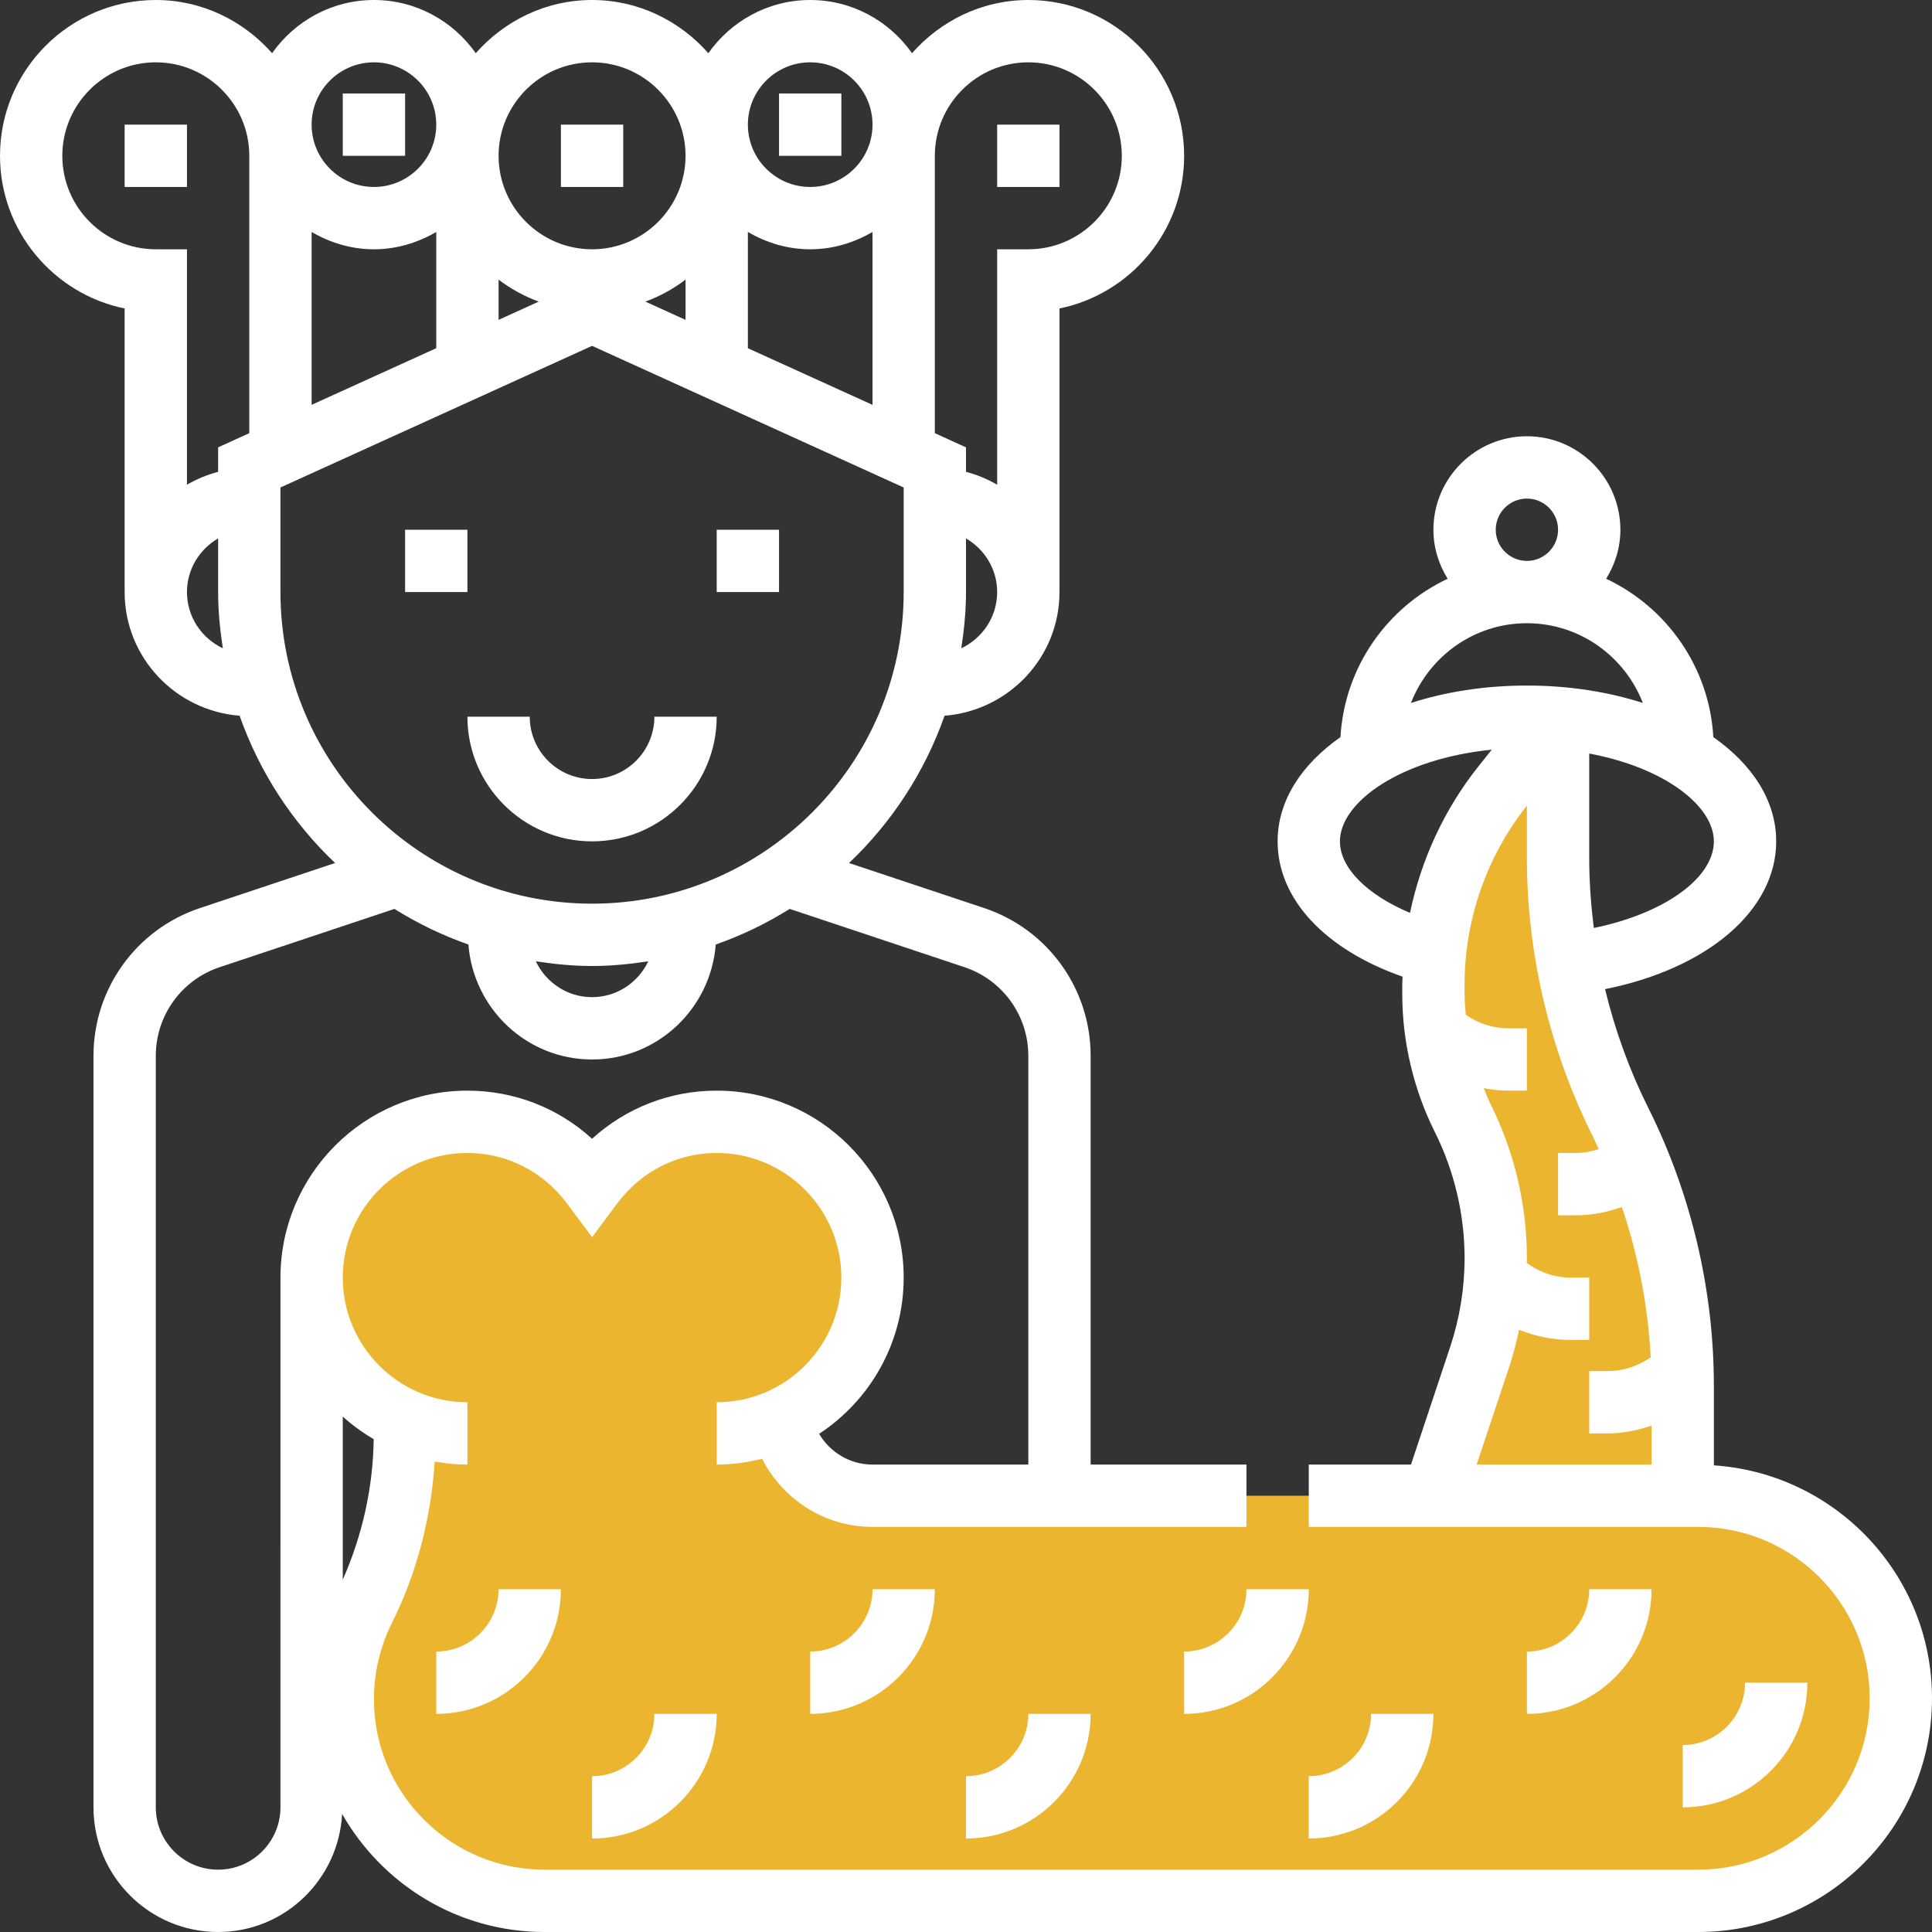 <?xml version="1.0" encoding="iso-8859-1"?>
<!-- Generator: Adobe Illustrator 19.0.0, SVG Export Plug-In . SVG Version: 6.00 Build 0)  -->
<svg xmlns="http://www.w3.org/2000/svg" xmlns:xlink="http://www.w3.org/1999/xlink" version="1.1" id="Capa_1" x="0px" y="0px" viewBox="0 0 496 496" style="enable-background:new 0 0 496 496;" xml:space="preserve">
<rect x="0" y="0" width="496" height="496" fill="#333333" stroke="none"/>
<path style="fill:#ebb530;" d="M436,384h-4v-28.224c0-23.528-5.48-46.736-16-67.776c-10.52-21.048-16-44.248-16-67.776V184  l-14.08,17.592C374.32,216.096,368,234.12,368,252.688v2.496c0,11.056,2.576,21.96,7.52,31.848c5.576,11.16,8.48,23.464,8.48,35.928  c0,8.632-1.392,17.208-4.12,25.4L368,384h-32h-16h-64h-32c-11.752,0-21.496-8.464-23.56-19.616C214.312,358.104,224,344.216,224,328  c0-22.088-17.912-40-40-40c-13.144,0-24.712,6.432-32,16.216C144.712,294.432,133.144,288,120,288c-22.088,0-40,17.912-40,40  c0,16.392,9.888,30.448,24,36.624v3.824c0,15.488-3.608,30.768-10.536,44.624C89.872,420.256,88,428.184,88,436.224  C88,464.816,111.184,488,139.776,488H436c28.72,0,52-23.28,52-52S464.72,384,436,384z"/>
<g>
	<rect x="184" y="136" style="fill:#fff;" width="16" height="16"/>
	<rect x="104" y="136" style="fill:#fff;" width="16" height="16"/>
	<path style="fill:#fff;" d="M152,216c17.648,0,32-14.352,32-32h-16c0,8.824-7.176,16-16,16s-16-7.176-16-16h-16   C120,201.648,134.352,216,152,216z"/>
	<rect x="32" y="32" style="fill:#fff;" width="16" height="16"/>
	<rect x="256" y="32" style="fill:#fff;" width="16" height="16"/>
	<rect x="144" y="32" style="fill:#fff;" width="16" height="16"/>
	<rect x="88" y="24" style="fill:#fff;" width="16" height="16"/>
	<rect x="200" y="24" style="fill:#fff;" width="16" height="16"/>
	<path style="fill:#fff;" d="M440,376.2v-20.432c0-24.64-5.832-49.312-16.84-71.352c-4.84-9.688-8.552-19.936-11.096-30.472   C438.408,248.664,456,233.696,456,216c0-10.392-6.088-19.712-16.136-26.76c-1.032-18.008-12-33.352-27.52-40.656   C414.624,144.92,416,140.632,416,136c0-13.232-10.768-24-24-24s-24,10.768-24,24c0,4.632,1.376,8.92,3.656,12.584   c-15.52,7.304-26.488,22.648-27.52,40.656C334.088,196.288,328,205.608,328,216c0,14.84,12.192,27.76,32.08,34.736   c-0.008,0.656-0.08,1.304-0.08,1.952v2.496c0,12.216,2.888,24.472,8.36,35.432c5,9.992,7.64,21.184,7.64,32.344   c0,7.8-1.248,15.496-3.712,22.872L362.24,376H336v16h100c24.256,0,44,19.744,44,44s-19.744,44-44,44H139.776   C115.64,480,96,460.36,96,436.224c0-6.76,1.6-13.528,4.624-19.576c6.432-12.88,10.064-27.08,10.976-41.432   c2.736,0.488,5.528,0.784,8.4,0.784v-16c-17.648,0-32-14.352-32-32s14.352-32,32-32c10.112,0,19.432,4.736,25.584,13l6.416,8.616   l6.416-8.616c6.152-8.264,15.472-13,25.584-13c17.648,0,32,14.352,32,32s-14.352,32-32,32v16c4.024,0,7.904-0.552,11.64-1.488   C200.952,384.848,211.6,392,224,392h96v-16h-40V271.064c0-17.24-10.992-32.496-27.352-37.944l-34.672-11.56   c10.944-10.384,19.408-23.296,24.52-37.808C258.96,182.448,272,168.792,272,152V79.192c18.232-3.72,32-19.872,32-39.192   c0-22.056-17.944-40-40-40c-11.92,0-22.52,5.352-29.856,13.656C228.344,5.424,218.816,0,208,0s-20.344,5.424-26.144,13.656   C174.52,5.352,163.92,0,152,0s-22.52,5.352-29.856,13.656C116.344,5.424,106.816,0,96,0S75.656,5.424,69.856,13.656   C62.52,5.352,51.92,0,40,0C17.944,0,0,17.944,0,40c0,19.312,13.768,35.472,32,39.192V152c0,16.792,13.04,30.448,29.512,31.752   c5.112,14.512,13.576,27.424,24.52,37.808l-34.68,11.56C34.992,238.568,24,253.824,24,271.064V464c0,17.648,14.352,32,32,32   c17.072,0,30.928-13.464,31.832-30.312C98.12,483.76,117.528,496,139.776,496H436c33.088,0,60-26.912,60-60   C496,404.264,471.216,378.272,440,376.2z M409.184,238.24c-0.76-5.976-1.184-11.992-1.184-18.016v-26.768   c19.432,3.624,32,13.488,32,22.544C440,225.472,427.152,234.568,409.184,238.24z M384,136c0-4.408,3.584-8,8-8s8,3.592,8,8   s-3.584,8-8,8S384,140.408,384,136z M392,160c13.568,0,25.12,8.52,29.768,20.472C412.912,177.624,402.824,176,392,176   s-20.912,1.624-29.768,4.472C366.88,168.52,378.432,160,392,160z M344,216c0-10.096,15.616-21.2,38.976-23.536l-3.304,4.136   c-8.824,11.024-14.816,24.04-17.688,37.76C351,229.736,344,222.864,344,216z M387.464,350.896c1.048-3.12,1.84-6.304,2.528-9.512   c4.176,1.704,8.672,2.616,13.32,2.616H408v-16h-4.688c-4.152,0-8.072-1.36-11.36-3.768c0-0.424,0.048-0.848,0.048-1.272   c0-13.632-3.224-27.296-9.328-39.496c-0.664-1.328-1.184-2.72-1.752-4.096c2.088,0.392,4.224,0.632,6.392,0.632H392v-16h-4.688   c-3.992,0-7.792-1.232-11-3.472c-0.152-1.776-0.312-3.56-0.312-5.344v-2.496c0-16.6,5.688-32.872,16-45.864v13.392   c0,24.64,5.832,49.32,16.84,71.352c0.568,1.136,1.064,2.304,1.6,3.456c-1.84,0.592-3.76,0.976-5.752,0.976H400v16h4.688   c4.064,0,7.976-0.808,11.704-2.12c4.192,12.448,6.712,25.456,7.392,38.568c-3.232,2.288-7.056,3.552-11.096,3.552H408v16h4.688   c3.928,0,7.704-0.776,11.312-2v10h-44.904L387.464,350.896z M95.936,369.472c-0.144,12.392-2.928,24.728-7.936,36.08V363.68   C90.44,365.864,93.088,367.808,95.936,369.472z M80,59.552C84.728,62.304,90.144,64,96,64s11.272-1.696,16-4.448v29.84l-32,14.544   V59.552z M128,71.792c3.128,2.368,6.568,4.264,10.312,5.64L128,82.12V71.792z M176,82.12l-10.312-4.688   c3.744-1.376,7.192-3.272,10.312-5.64V82.12z M192,59.552C196.728,62.304,202.144,64,208,64s11.272-1.696,16-4.448v44.392L192,89.4   V59.552z M246.792,166.432c0.72-4.72,1.208-9.512,1.208-14.432v-13.776c4.76,2.776,8,7.88,8,13.776   C256,158.384,252.216,163.864,246.792,166.432z M264,16c13.232,0,24,10.768,24,24s-10.768,24-24,24h-8v60.448   c-2.48-1.448-5.152-2.576-8-3.312v-6.288l-8-3.64V40C240,26.768,250.768,16,264,16z M208,16c8.824,0,16,7.176,16,16   s-7.176,16-16,16s-16-7.176-16-16S199.176,16,208,16z M152,16c13.232,0,24,10.768,24,24s-10.768,24-24,24s-24-10.768-24-24   S138.768,16,152,16z M96,16c8.824,0,16,7.176,16,16s-7.176,16-16,16s-16-7.176-16-16S87.176,16,96,16z M16,40   c0-13.232,10.768-24,24-24s24,10.768,24,24v71.208l-8,3.64v6.288c-2.848,0.744-5.52,1.864-8,3.312V64h-8C26.768,64,16,53.232,16,40   z M48,152c0-5.896,3.24-11,8-13.776V152c0,4.92,0.488,9.712,1.208,14.432C51.784,163.864,48,158.384,48,152z M72,152v-26.848   l80-36.36l80,36.36V152c0,44.112-35.888,80-80,80S72,196.112,72,152z M166.432,246.792C163.864,252.216,158.384,256,152,256   s-11.864-3.784-14.432-9.208c4.72,0.72,9.512,1.208,14.432,1.208S161.712,247.512,166.432,246.792z M72,464c0,8.824-7.176,16-16,16   s-16-7.176-16-16V271.064c0-10.344,6.592-19.496,16.416-22.768l44.848-14.952c5.936,3.712,12.288,6.784,18.992,9.144   C121.544,258.96,135.208,272,152,272s30.456-13.04,31.752-29.512c6.704-2.36,13.056-5.432,18.992-9.144l44.848,14.952   C257.408,251.568,264,260.72,264,271.064V376h-40c-5.848,0-10.92-3.192-13.712-7.888C223.344,359.528,232,344.768,232,328   c0-26.472-21.528-48-48-48c-12.008,0-23.264,4.416-32,12.352C143.264,284.416,132.008,280,120,280c-26.472,0-48,21.528-48,48V464z"/>
	<path style="fill:#fff;" d="M408,408c0,8.824-7.176,16-16,16v16c17.648,0,32-14.352,32-32H408z"/>
	<path style="fill:#fff;" d="M464,432h-16c0,8.824-7.176,16-16,16v16C449.648,464,464,449.648,464,432z"/>
	<path style="fill:#fff;" d="M304,424v16c17.648,0,32-14.352,32-32h-16C320,416.824,312.824,424,304,424z"/>
	<path style="fill:#fff;" d="M368,440h-16c0,8.824-7.176,16-16,16v16C353.648,472,368,457.648,368,440z"/>
	<path style="fill:#fff;" d="M208,424v16c17.648,0,32-14.352,32-32h-16C224,416.824,216.824,424,208,424z"/>
	<path style="fill:#fff;" d="M248,456v16c17.648,0,32-14.352,32-32h-16C264,448.824,256.824,456,248,456z"/>
	<path style="fill:#fff;" d="M112,424v16c17.648,0,32-14.352,32-32h-16C128,416.824,120.824,424,112,424z"/>
	<path style="fill:#fff;" d="M152,456v16c17.648,0,32-14.352,32-32h-16C168,448.824,160.824,456,152,456z"/>
</g>
<g>
</g>
<g>
</g>
<g>
</g>
<g>
</g>
<g>
</g>
<g>
</g>
<g>
</g>
<g>
</g>
<g>
</g>
<g>
</g>
<g>
</g>
<g>
</g>
<g>
</g>
<g>
</g>
<g>
</g>
</svg>
